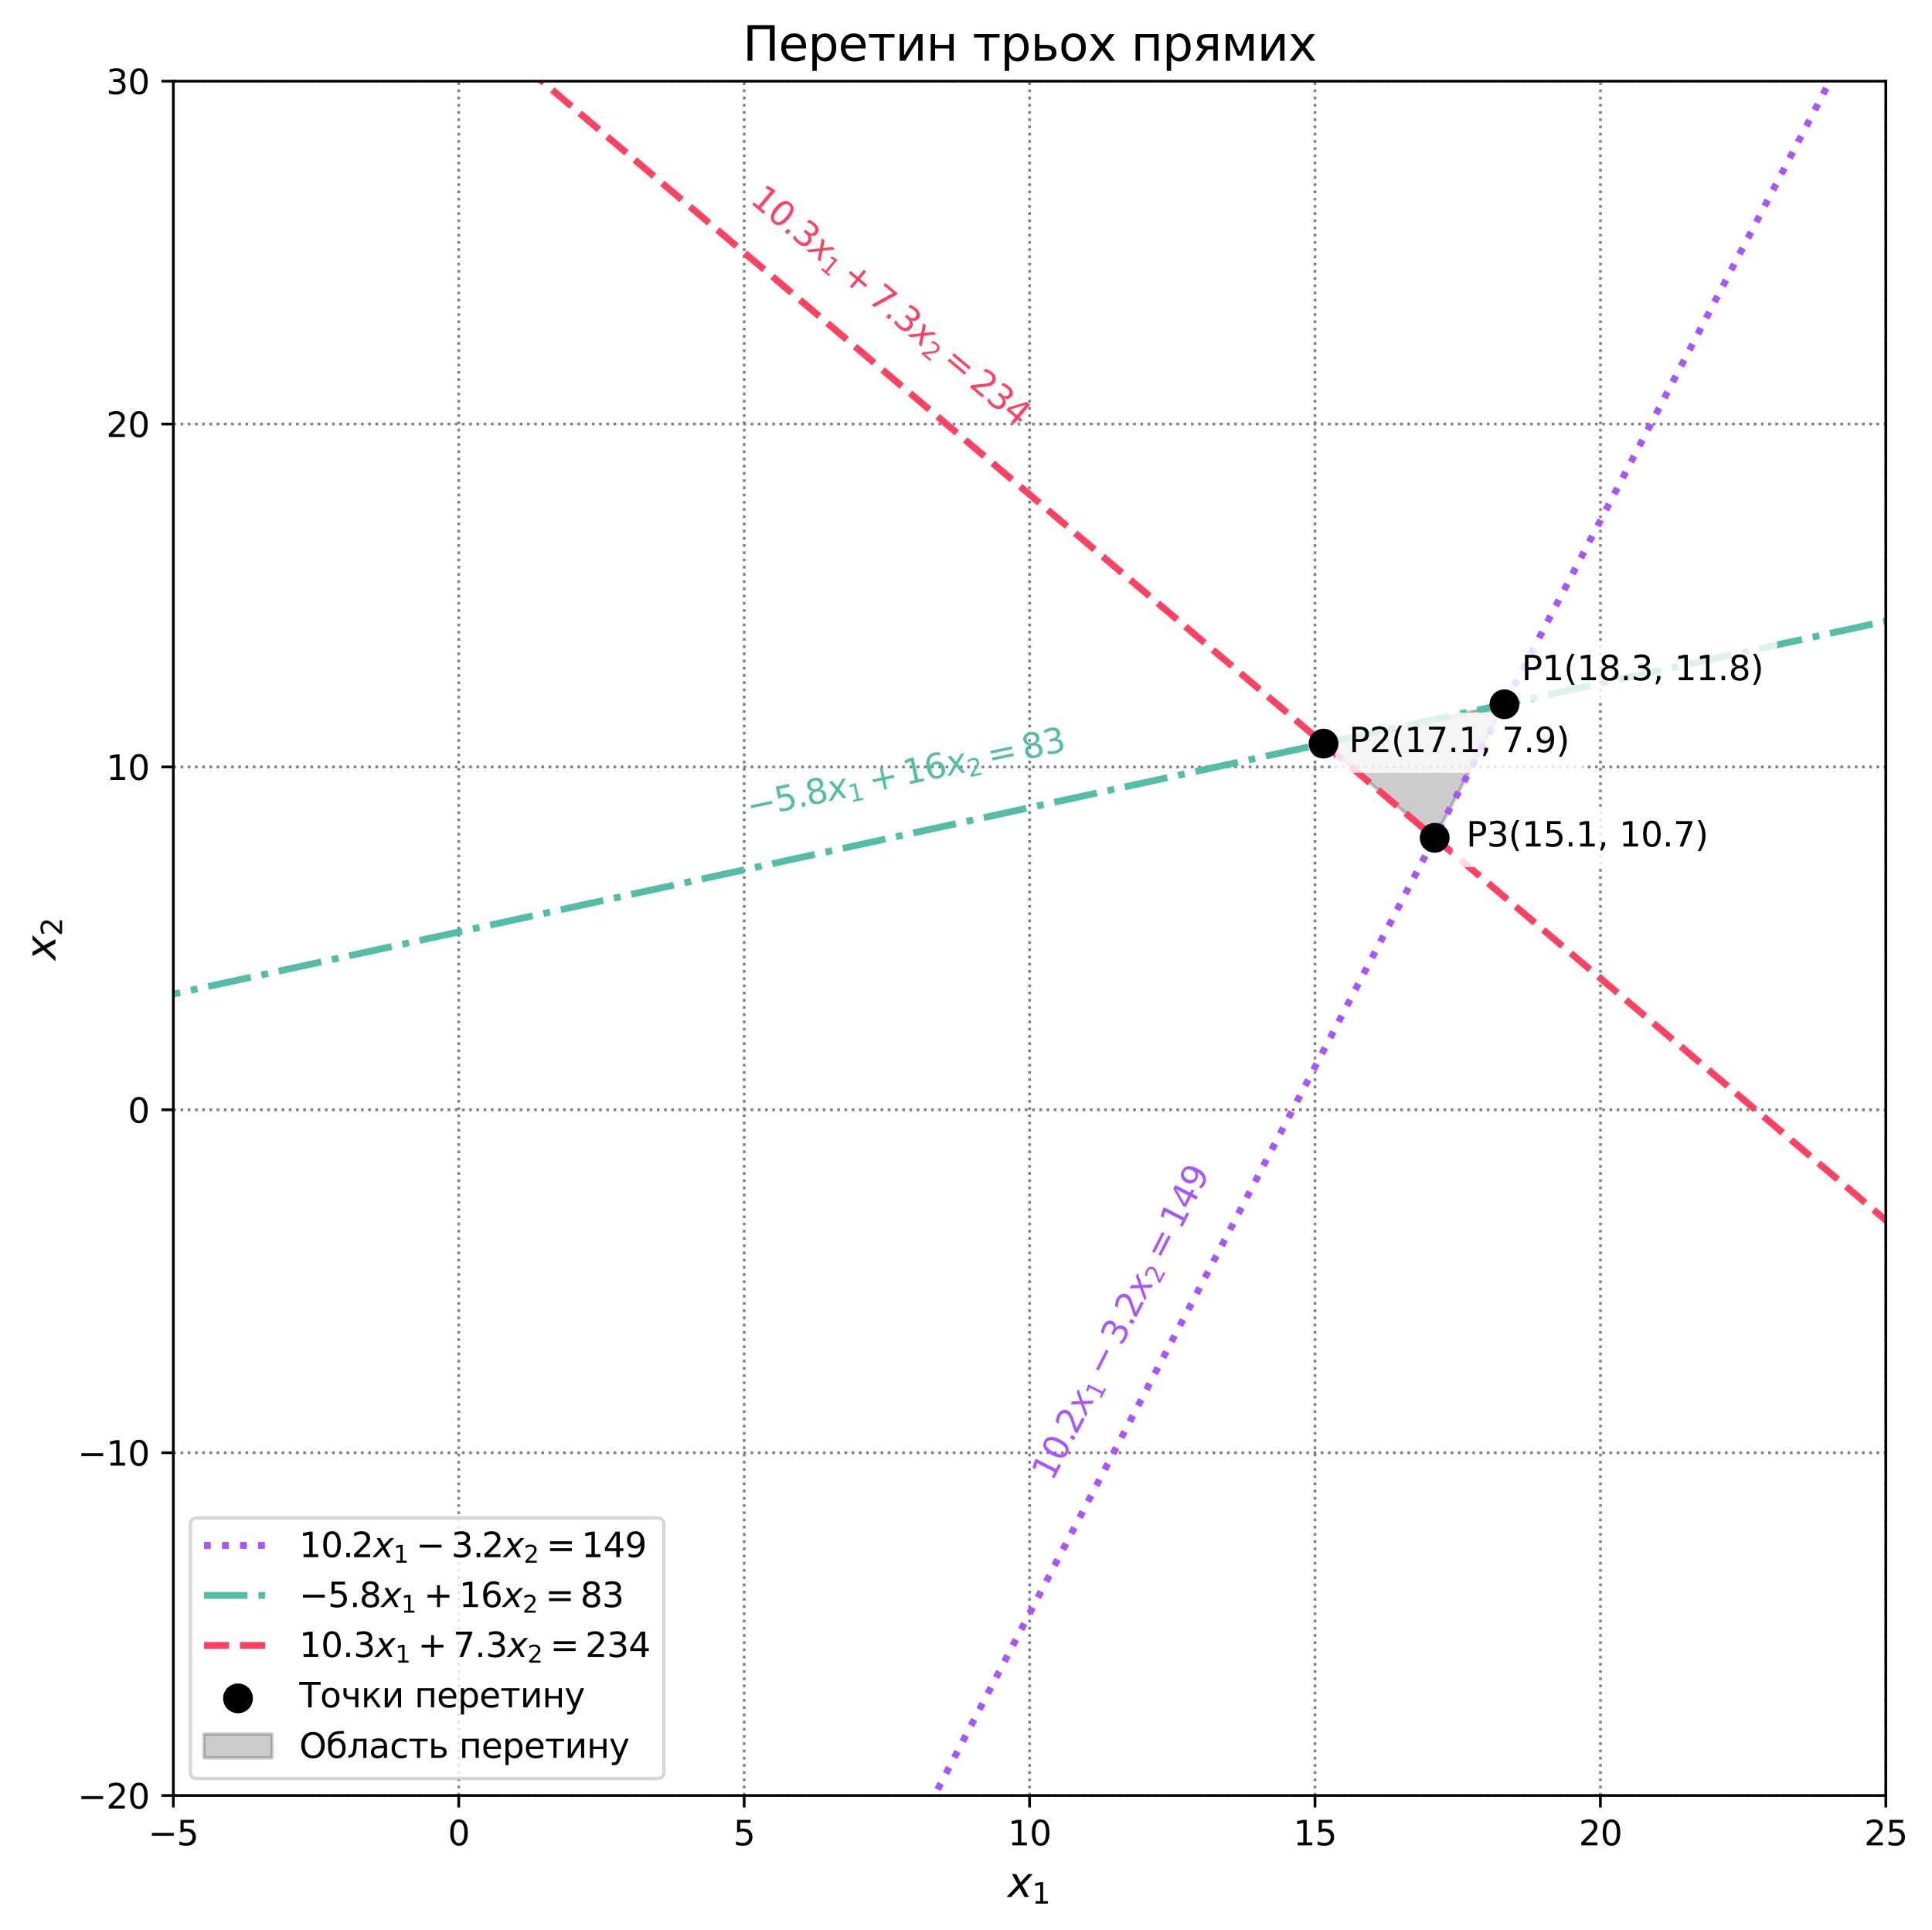 <?xml version="1.0" encoding="utf-8" standalone="no"?>
<!DOCTYPE svg PUBLIC "-//W3C//DTD SVG 1.1//EN"
  "http://www.w3.org/Graphics/SVG/1.1/DTD/svg11.dtd">
<svg xmlns:xlink="http://www.w3.org/1999/xlink" width="567.561pt" height="566.89pt" viewBox="0 0 567.561 566.89" xmlns="http://www.w3.org/2000/svg" version="1.1">
 <defs>
  <style type="text/css">*{stroke-linejoin: round; stroke-linecap: butt}</style>
 </defs>
 <g id="figure_1">
  <g id="patch_1">
   <path d="M 0 566.89 
L 567.561 566.89 
L 567.561 0 
L 0 0 
z
" style="fill: #ffffff"/>
  </g>
  <g id="axes_1">
   <g id="patch_2">
    <path d="M 50.918 527.398 
L 553.998 527.398 
L 553.998 23.838 
L 50.918 23.838 
z
" style="fill: #ffffff"/>
   </g>
   <g id="patch_3">
    <path d="M 441.956 206.852 
L 421.461 246.085 
L 388.815 218.421 
z
" clip-path="url(#p55ffa83fe3)" style="opacity: 0.2; stroke: #000000; stroke-linejoin: miter"/>
   </g>
   <g id="matplotlib.axis_1">
    <g id="xtick_1">
     <g id="line2d_1">
      <path d="M 50.918 527.398 
L 50.918 23.838 
" clip-path="url(#p55ffa83fe3)" style="fill: none; stroke-dasharray: 0.8,1.32; stroke-dashoffset: 0; stroke: #808080; stroke-width: 0.8"/>
     </g>
     <g id="line2d_2">
      <defs>
       <path id="m64f7c06206" d="M 0 0 
L 0 3.5 
" style="stroke: #000000; stroke-width: 0.8"/>
      </defs>
      <g>
       <use xlink:href="#m64f7c06206" x="50.918" y="527.398" style="stroke: #000000; stroke-width: 0.8"/>
      </g>
     </g>
     <g id="text_1">
      <!-- −5 -->
      <g transform="translate(43.547 541.996) scale(0.1 -0.1)">
       <defs>
        <path id="DejaVuSans-2212" d="M 678 2272 
L 4684 2272 
L 4684 1741 
L 678 1741 
L 678 2272 
z
" transform="scale(0.016)"/>
        <path id="DejaVuSans-35" d="M 691 4666 
L 3169 4666 
L 3169 4134 
L 1269 4134 
L 1269 2991 
Q 1406 3038 1543 3061 
Q 1681 3084 1819 3084 
Q 2600 3084 3056 2656 
Q 3513 2228 3513 1497 
Q 3513 744 3044 326 
Q 2575 -91 1722 -91 
Q 1428 -91 1123 -41 
Q 819 9 494 109 
L 494 744 
Q 775 591 1075 516 
Q 1375 441 1709 441 
Q 2250 441 2565 725 
Q 2881 1009 2881 1497 
Q 2881 1984 2565 2268 
Q 2250 2553 1709 2553 
Q 1456 2553 1204 2497 
Q 953 2441 691 2322 
L 691 4666 
z
" transform="scale(0.016)"/>
       </defs>
       <use xlink:href="#DejaVuSans-2212"/>
       <use xlink:href="#DejaVuSans-35" transform="translate(83.789 0)"/>
      </g>
     </g>
    </g>
    <g id="xtick_2">
     <g id="line2d_3">
      <path d="M 134.765 527.398 
L 134.765 23.838 
" clip-path="url(#p55ffa83fe3)" style="fill: none; stroke-dasharray: 0.8,1.32; stroke-dashoffset: 0; stroke: #808080; stroke-width: 0.8"/>
     </g>
     <g id="line2d_4">
      <g>
       <use xlink:href="#m64f7c06206" x="134.765" y="527.398" style="stroke: #000000; stroke-width: 0.8"/>
      </g>
     </g>
     <g id="text_2">
      <!-- 0 -->
      <g transform="translate(131.584 541.996) scale(0.1 -0.1)">
       <defs>
        <path id="DejaVuSans-30" d="M 2034 4250 
Q 1547 4250 1301 3770 
Q 1056 3291 1056 2328 
Q 1056 1369 1301 889 
Q 1547 409 2034 409 
Q 2525 409 2770 889 
Q 3016 1369 3016 2328 
Q 3016 3291 2770 3770 
Q 2525 4250 2034 4250 
z
M 2034 4750 
Q 2819 4750 3233 4129 
Q 3647 3509 3647 2328 
Q 3647 1150 3233 529 
Q 2819 -91 2034 -91 
Q 1250 -91 836 529 
Q 422 1150 422 2328 
Q 422 3509 836 4129 
Q 1250 4750 2034 4750 
z
" transform="scale(0.016)"/>
       </defs>
       <use xlink:href="#DejaVuSans-30"/>
      </g>
     </g>
    </g>
    <g id="xtick_3">
     <g id="line2d_5">
      <path d="M 218.612 527.398 
L 218.612 23.838 
" clip-path="url(#p55ffa83fe3)" style="fill: none; stroke-dasharray: 0.8,1.32; stroke-dashoffset: 0; stroke: #808080; stroke-width: 0.8"/>
     </g>
     <g id="line2d_6">
      <g>
       <use xlink:href="#m64f7c06206" x="218.612" y="527.398" style="stroke: #000000; stroke-width: 0.8"/>
      </g>
     </g>
     <g id="text_3">
      <!-- 5 -->
      <g transform="translate(215.431 541.996) scale(0.1 -0.1)">
       <use xlink:href="#DejaVuSans-35"/>
      </g>
     </g>
    </g>
    <g id="xtick_4">
     <g id="line2d_7">
      <path d="M 302.458 527.398 
L 302.458 23.838 
" clip-path="url(#p55ffa83fe3)" style="fill: none; stroke-dasharray: 0.8,1.32; stroke-dashoffset: 0; stroke: #808080; stroke-width: 0.8"/>
     </g>
     <g id="line2d_8">
      <g>
       <use xlink:href="#m64f7c06206" x="302.458" y="527.398" style="stroke: #000000; stroke-width: 0.8"/>
      </g>
     </g>
     <g id="text_4">
      <!-- 10 -->
      <g transform="translate(296.096 541.996) scale(0.1 -0.1)">
       <defs>
        <path id="DejaVuSans-31" d="M 794 531 
L 1825 531 
L 1825 4091 
L 703 3866 
L 703 4441 
L 1819 4666 
L 2450 4666 
L 2450 531 
L 3481 531 
L 3481 0 
L 794 0 
L 794 531 
z
" transform="scale(0.016)"/>
       </defs>
       <use xlink:href="#DejaVuSans-31"/>
       <use xlink:href="#DejaVuSans-30" transform="translate(63.623 0)"/>
      </g>
     </g>
    </g>
    <g id="xtick_5">
     <g id="line2d_9">
      <path d="M 386.305 527.398 
L 386.305 23.838 
" clip-path="url(#p55ffa83fe3)" style="fill: none; stroke-dasharray: 0.8,1.32; stroke-dashoffset: 0; stroke: #808080; stroke-width: 0.8"/>
     </g>
     <g id="line2d_10">
      <g>
       <use xlink:href="#m64f7c06206" x="386.305" y="527.398" style="stroke: #000000; stroke-width: 0.8"/>
      </g>
     </g>
     <g id="text_5">
      <!-- 15 -->
      <g transform="translate(379.943 541.996) scale(0.1 -0.1)">
       <use xlink:href="#DejaVuSans-31"/>
       <use xlink:href="#DejaVuSans-35" transform="translate(63.623 0)"/>
      </g>
     </g>
    </g>
    <g id="xtick_6">
     <g id="line2d_11">
      <path d="M 470.152 527.398 
L 470.152 23.838 
" clip-path="url(#p55ffa83fe3)" style="fill: none; stroke-dasharray: 0.8,1.32; stroke-dashoffset: 0; stroke: #808080; stroke-width: 0.8"/>
     </g>
     <g id="line2d_12">
      <g>
       <use xlink:href="#m64f7c06206" x="470.152" y="527.398" style="stroke: #000000; stroke-width: 0.8"/>
      </g>
     </g>
     <g id="text_6">
      <!-- 20 -->
      <g transform="translate(463.789 541.996) scale(0.1 -0.1)">
       <defs>
        <path id="DejaVuSans-32" d="M 1228 531 
L 3431 531 
L 3431 0 
L 469 0 
L 469 531 
Q 828 903 1448 1529 
Q 2069 2156 2228 2338 
Q 2531 2678 2651 2914 
Q 2772 3150 2772 3378 
Q 2772 3750 2511 3984 
Q 2250 4219 1831 4219 
Q 1534 4219 1204 4116 
Q 875 4013 500 3803 
L 500 4441 
Q 881 4594 1212 4672 
Q 1544 4750 1819 4750 
Q 2544 4750 2975 4387 
Q 3406 4025 3406 3419 
Q 3406 3131 3298 2873 
Q 3191 2616 2906 2266 
Q 2828 2175 2409 1742 
Q 1991 1309 1228 531 
z
" transform="scale(0.016)"/>
       </defs>
       <use xlink:href="#DejaVuSans-32"/>
       <use xlink:href="#DejaVuSans-30" transform="translate(63.623 0)"/>
      </g>
     </g>
    </g>
    <g id="xtick_7">
     <g id="line2d_13">
      <path d="M 553.998 527.398 
L 553.998 23.838 
" clip-path="url(#p55ffa83fe3)" style="fill: none; stroke-dasharray: 0.8,1.32; stroke-dashoffset: 0; stroke: #808080; stroke-width: 0.8"/>
     </g>
     <g id="line2d_14">
      <g>
       <use xlink:href="#m64f7c06206" x="553.998" y="527.398" style="stroke: #000000; stroke-width: 0.8"/>
      </g>
     </g>
     <g id="text_7">
      <!-- 25 -->
      <g transform="translate(547.636 541.996) scale(0.1 -0.1)">
       <use xlink:href="#DejaVuSans-32"/>
       <use xlink:href="#DejaVuSans-35" transform="translate(63.623 0)"/>
      </g>
     </g>
    </g>
    <g id="text_8">
     <!-- $x_1$ -->
     <g transform="translate(296.038 557.194) scale(0.12 -0.12)">
      <defs>
       <path id="DejaVuSans-Oblique-78" d="M 3841 3500 
L 2234 1784 
L 3219 0 
L 2559 0 
L 1819 1388 
L 531 0 
L -166 0 
L 1556 1844 
L 641 3500 
L 1300 3500 
L 1972 2234 
L 3144 3500 
L 3841 3500 
z
" transform="scale(0.016)"/>
      </defs>
      <use xlink:href="#DejaVuSans-Oblique-78" transform="translate(0 0.312)"/>
      <use xlink:href="#DejaVuSans-31" transform="translate(59.18 -16.094) scale(0.7)"/>
     </g>
    </g>
   </g>
   <g id="matplotlib.axis_2">
    <g id="ytick_1">
     <g id="line2d_15">
      <path d="M 50.918 527.398 
L 553.998 527.398 
" clip-path="url(#p55ffa83fe3)" style="fill: none; stroke-dasharray: 0.8,1.32; stroke-dashoffset: 0; stroke: #808080; stroke-width: 0.8"/>
     </g>
     <g id="line2d_16">
      <defs>
       <path id="m17d6b930a3" d="M 0 0 
L -3.5 0 
" style="stroke: #000000; stroke-width: 0.8"/>
      </defs>
      <g>
       <use xlink:href="#m17d6b930a3" x="50.918" y="527.398" style="stroke: #000000; stroke-width: 0.8"/>
      </g>
     </g>
     <g id="text_9">
      <!-- −20 -->
      <g transform="translate(22.814 531.197) scale(0.1 -0.1)">
       <use xlink:href="#DejaVuSans-2212"/>
       <use xlink:href="#DejaVuSans-32" transform="translate(83.789 0)"/>
       <use xlink:href="#DejaVuSans-30" transform="translate(147.412 0)"/>
      </g>
     </g>
    </g>
    <g id="ytick_2">
     <g id="line2d_17">
      <path d="M 50.918 426.686 
L 553.998 426.686 
" clip-path="url(#p55ffa83fe3)" style="fill: none; stroke-dasharray: 0.8,1.32; stroke-dashoffset: 0; stroke: #808080; stroke-width: 0.8"/>
     </g>
     <g id="line2d_18">
      <g>
       <use xlink:href="#m17d6b930a3" x="50.918" y="426.686" style="stroke: #000000; stroke-width: 0.8"/>
      </g>
     </g>
     <g id="text_10">
      <!-- −10 -->
      <g transform="translate(22.814 430.485) scale(0.1 -0.1)">
       <use xlink:href="#DejaVuSans-2212"/>
       <use xlink:href="#DejaVuSans-31" transform="translate(83.789 0)"/>
       <use xlink:href="#DejaVuSans-30" transform="translate(147.412 0)"/>
      </g>
     </g>
    </g>
    <g id="ytick_3">
     <g id="line2d_19">
      <path d="M 50.918 325.974 
L 553.998 325.974 
" clip-path="url(#p55ffa83fe3)" style="fill: none; stroke-dasharray: 0.8,1.32; stroke-dashoffset: 0; stroke: #808080; stroke-width: 0.8"/>
     </g>
     <g id="line2d_20">
      <g>
       <use xlink:href="#m17d6b930a3" x="50.918" y="325.974" style="stroke: #000000; stroke-width: 0.8"/>
      </g>
     </g>
     <g id="text_11">
      <!-- 0 -->
      <g transform="translate(37.556 329.773) scale(0.1 -0.1)">
       <use xlink:href="#DejaVuSans-30"/>
      </g>
     </g>
    </g>
    <g id="ytick_4">
     <g id="line2d_21">
      <path d="M 50.918 225.262 
L 553.998 225.262 
" clip-path="url(#p55ffa83fe3)" style="fill: none; stroke-dasharray: 0.8,1.32; stroke-dashoffset: 0; stroke: #808080; stroke-width: 0.8"/>
     </g>
     <g id="line2d_22">
      <g>
       <use xlink:href="#m17d6b930a3" x="50.918" y="225.262" style="stroke: #000000; stroke-width: 0.8"/>
      </g>
     </g>
     <g id="text_12">
      <!-- 10 -->
      <g transform="translate(31.193 229.061) scale(0.1 -0.1)">
       <use xlink:href="#DejaVuSans-31"/>
       <use xlink:href="#DejaVuSans-30" transform="translate(63.623 0)"/>
      </g>
     </g>
    </g>
    <g id="ytick_5">
     <g id="line2d_23">
      <path d="M 50.918 124.55 
L 553.998 124.55 
" clip-path="url(#p55ffa83fe3)" style="fill: none; stroke-dasharray: 0.8,1.32; stroke-dashoffset: 0; stroke: #808080; stroke-width: 0.8"/>
     </g>
     <g id="line2d_24">
      <g>
       <use xlink:href="#m17d6b930a3" x="50.918" y="124.55" style="stroke: #000000; stroke-width: 0.8"/>
      </g>
     </g>
     <g id="text_13">
      <!-- 20 -->
      <g transform="translate(31.193 128.349) scale(0.1 -0.1)">
       <use xlink:href="#DejaVuSans-32"/>
       <use xlink:href="#DejaVuSans-30" transform="translate(63.623 0)"/>
      </g>
     </g>
    </g>
    <g id="ytick_6">
     <g id="line2d_25">
      <path d="M 50.918 23.838 
L 553.998 23.838 
" clip-path="url(#p55ffa83fe3)" style="fill: none; stroke-dasharray: 0.8,1.32; stroke-dashoffset: 0; stroke: #808080; stroke-width: 0.8"/>
     </g>
     <g id="line2d_26">
      <g>
       <use xlink:href="#m17d6b930a3" x="50.918" y="23.838" style="stroke: #000000; stroke-width: 0.8"/>
      </g>
     </g>
     <g id="text_14">
      <!-- 30 -->
      <g transform="translate(31.193 27.637) scale(0.1 -0.1)">
       <defs>
        <path id="DejaVuSans-33" d="M 2597 2516 
Q 3050 2419 3304 2112 
Q 3559 1806 3559 1356 
Q 3559 666 3084 287 
Q 2609 -91 1734 -91 
Q 1441 -91 1130 -33 
Q 819 25 488 141 
L 488 750 
Q 750 597 1062 519 
Q 1375 441 1716 441 
Q 2309 441 2620 675 
Q 2931 909 2931 1356 
Q 2931 1769 2642 2001 
Q 2353 2234 1838 2234 
L 1294 2234 
L 1294 2753 
L 1863 2753 
Q 2328 2753 2575 2939 
Q 2822 3125 2822 3475 
Q 2822 3834 2567 4026 
Q 2313 4219 1838 4219 
Q 1578 4219 1281 4162 
Q 984 4106 628 3988 
L 628 4550 
Q 988 4650 1302 4700 
Q 1616 4750 1894 4750 
Q 2613 4750 3031 4423 
Q 3450 4097 3450 3541 
Q 3450 3153 3228 2886 
Q 3006 2619 2597 2516 
z
" transform="scale(0.016)"/>
       </defs>
       <use xlink:href="#DejaVuSans-33"/>
       <use xlink:href="#DejaVuSans-30" transform="translate(63.623 0)"/>
      </g>
     </g>
    </g>
    <g id="text_15">
     <!-- $x_2$ -->
     <g transform="translate(16.318 282.038) rotate(-90) scale(0.12 -0.12)">
      <use xlink:href="#DejaVuSans-Oblique-78" transform="translate(0 0.312)"/>
      <use xlink:href="#DejaVuSans-32" transform="translate(59.18 -16.094) scale(0.7)"/>
     </g>
    </g>
   </g>
   <g id="line2d_27">
    <path d="M 253.358 567.89 
L 550.533 -1 
L 550.533 -1 
" clip-path="url(#p55ffa83fe3)" style="fill: none; stroke-dasharray: 2,3.3; stroke-dashoffset: 0; stroke: #a855ff; stroke-width: 2"/>
   </g>
   <g id="line2d_28">
    <path d="M -1 303.287 
L 568.561 179.289 
L 568.561 179.289 
" clip-path="url(#p55ffa83fe3)" style="fill: none; stroke-dasharray: 12.8,3.2,2,3.2; stroke-dashoffset: 0; stroke: #53bda5; stroke-width: 2"/>
   </g>
   <g id="line2d_29">
    <path d="M 129.875 -1 
L 568.561 370.735 
L 568.561 370.735 
" clip-path="url(#p55ffa83fe3)" style="fill: none; stroke-dasharray: 7.4,3.2; stroke-dashoffset: 0; stroke: #ff4162; stroke-width: 2"/>
   </g>
   <g id="patch_4">
    <path d="M 50.918 527.398 
L 50.918 23.838 
" style="fill: none; stroke: #000000; stroke-width: 0.8; stroke-linejoin: miter; stroke-linecap: square"/>
   </g>
   <g id="patch_5">
    <path d="M 553.998 527.398 
L 553.998 23.838 
" style="fill: none; stroke: #000000; stroke-width: 0.8; stroke-linejoin: miter; stroke-linecap: square"/>
   </g>
   <g id="patch_6">
    <path d="M 50.918 527.398 
L 553.998 527.398 
" style="fill: none; stroke: #000000; stroke-width: 0.8; stroke-linejoin: miter; stroke-linecap: square"/>
   </g>
   <g id="patch_7">
    <path d="M 50.918 23.838 
L 553.998 23.838 
" style="fill: none; stroke: #000000; stroke-width: 0.8; stroke-linejoin: miter; stroke-linecap: square"/>
   </g>
   <g id="text_16">
    <g id="patch_8">
     <path d="M 442.986 205.882 
L 522.069 205.882 
L 522.069 188.204 
L 442.986 188.204 
z
" style="fill: #ffffff; opacity: 0.8"/>
    </g>
    <!-- P1(18.3, 11.8) -->
    <g transform="translate(446.986 199.802) scale(0.1 -0.1)">
     <defs>
      <path id="DejaVuSans-50" d="M 1259 4147 
L 1259 2394 
L 2053 2394 
Q 2494 2394 2734 2622 
Q 2975 2850 2975 3272 
Q 2975 3691 2734 3919 
Q 2494 4147 2053 4147 
L 1259 4147 
z
M 628 4666 
L 2053 4666 
Q 2838 4666 3239 4311 
Q 3641 3956 3641 3272 
Q 3641 2581 3239 2228 
Q 2838 1875 2053 1875 
L 1259 1875 
L 1259 0 
L 628 0 
L 628 4666 
z
" transform="scale(0.016)"/>
      <path id="DejaVuSans-28" d="M 1984 4856 
Q 1566 4138 1362 3434 
Q 1159 2731 1159 2009 
Q 1159 1288 1364 580 
Q 1569 -128 1984 -844 
L 1484 -844 
Q 1016 -109 783 600 
Q 550 1309 550 2009 
Q 550 2706 781 3412 
Q 1013 4119 1484 4856 
L 1984 4856 
z
" transform="scale(0.016)"/>
      <path id="DejaVuSans-38" d="M 2034 2216 
Q 1584 2216 1326 1975 
Q 1069 1734 1069 1313 
Q 1069 891 1326 650 
Q 1584 409 2034 409 
Q 2484 409 2743 651 
Q 3003 894 3003 1313 
Q 3003 1734 2745 1975 
Q 2488 2216 2034 2216 
z
M 1403 2484 
Q 997 2584 770 2862 
Q 544 3141 544 3541 
Q 544 4100 942 4425 
Q 1341 4750 2034 4750 
Q 2731 4750 3128 4425 
Q 3525 4100 3525 3541 
Q 3525 3141 3298 2862 
Q 3072 2584 2669 2484 
Q 3125 2378 3379 2068 
Q 3634 1759 3634 1313 
Q 3634 634 3220 271 
Q 2806 -91 2034 -91 
Q 1263 -91 848 271 
Q 434 634 434 1313 
Q 434 1759 690 2068 
Q 947 2378 1403 2484 
z
M 1172 3481 
Q 1172 3119 1398 2916 
Q 1625 2713 2034 2713 
Q 2441 2713 2670 2916 
Q 2900 3119 2900 3481 
Q 2900 3844 2670 4047 
Q 2441 4250 2034 4250 
Q 1625 4250 1398 4047 
Q 1172 3844 1172 3481 
z
" transform="scale(0.016)"/>
      <path id="DejaVuSans-2e" d="M 684 794 
L 1344 794 
L 1344 0 
L 684 0 
L 684 794 
z
" transform="scale(0.016)"/>
      <path id="DejaVuSans-2c" d="M 750 794 
L 1409 794 
L 1409 256 
L 897 -744 
L 494 -744 
L 750 256 
L 750 794 
z
" transform="scale(0.016)"/>
      <path id="DejaVuSans-20" transform="scale(0.016)"/>
      <path id="DejaVuSans-29" d="M 513 4856 
L 1013 4856 
Q 1481 4119 1714 3412 
Q 1947 2706 1947 2009 
Q 1947 1309 1714 600 
Q 1481 -109 1013 -844 
L 513 -844 
Q 928 -128 1133 580 
Q 1338 1288 1338 2009 
Q 1338 2731 1133 3434 
Q 928 4138 513 4856 
z
" transform="scale(0.016)"/>
     </defs>
     <use xlink:href="#DejaVuSans-50"/>
     <use xlink:href="#DejaVuSans-31" transform="translate(60.303 0)"/>
     <use xlink:href="#DejaVuSans-28" transform="translate(123.926 0)"/>
     <use xlink:href="#DejaVuSans-31" transform="translate(162.939 0)"/>
     <use xlink:href="#DejaVuSans-38" transform="translate(226.562 0)"/>
     <use xlink:href="#DejaVuSans-2e" transform="translate(290.186 0)"/>
     <use xlink:href="#DejaVuSans-33" transform="translate(321.973 0)"/>
     <use xlink:href="#DejaVuSans-2c" transform="translate(385.596 0)"/>
     <use xlink:href="#DejaVuSans-20" transform="translate(417.383 0)"/>
     <use xlink:href="#DejaVuSans-31" transform="translate(449.17 0)"/>
     <use xlink:href="#DejaVuSans-31" transform="translate(512.793 0)"/>
     <use xlink:href="#DejaVuSans-2e" transform="translate(576.416 0)"/>
     <use xlink:href="#DejaVuSans-38" transform="translate(608.203 0)"/>
     <use xlink:href="#DejaVuSans-29" transform="translate(671.826 0)"/>
    </g>
   </g>
   <g id="text_17">
    <g id="patch_9">
     <path d="M 392.307 226.987 
L 465.027 226.987 
L 465.027 209.308 
L 392.307 209.308 
z
" style="fill: #ffffff; opacity: 0.8"/>
    </g>
    <!-- P2(17.1, 7.9) -->
    <g transform="translate(396.307 220.907) scale(0.1 -0.1)">
     <defs>
      <path id="DejaVuSans-37" d="M 525 4666 
L 3525 4666 
L 3525 4397 
L 1831 0 
L 1172 0 
L 2766 4134 
L 525 4134 
L 525 4666 
z
" transform="scale(0.016)"/>
      <path id="DejaVuSans-39" d="M 703 97 
L 703 672 
Q 941 559 1184 500 
Q 1428 441 1663 441 
Q 2288 441 2617 861 
Q 2947 1281 2994 2138 
Q 2813 1869 2534 1725 
Q 2256 1581 1919 1581 
Q 1219 1581 811 2004 
Q 403 2428 403 3163 
Q 403 3881 828 4315 
Q 1253 4750 1959 4750 
Q 2769 4750 3195 4129 
Q 3622 3509 3622 2328 
Q 3622 1225 3098 567 
Q 2575 -91 1691 -91 
Q 1453 -91 1209 -44 
Q 966 3 703 97 
z
M 1959 2075 
Q 2384 2075 2632 2365 
Q 2881 2656 2881 3163 
Q 2881 3666 2632 3958 
Q 2384 4250 1959 4250 
Q 1534 4250 1286 3958 
Q 1038 3666 1038 3163 
Q 1038 2656 1286 2365 
Q 1534 2075 1959 2075 
z
" transform="scale(0.016)"/>
     </defs>
     <use xlink:href="#DejaVuSans-50"/>
     <use xlink:href="#DejaVuSans-32" transform="translate(60.303 0)"/>
     <use xlink:href="#DejaVuSans-28" transform="translate(123.926 0)"/>
     <use xlink:href="#DejaVuSans-31" transform="translate(162.939 0)"/>
     <use xlink:href="#DejaVuSans-37" transform="translate(226.562 0)"/>
     <use xlink:href="#DejaVuSans-2e" transform="translate(290.186 0)"/>
     <use xlink:href="#DejaVuSans-31" transform="translate(321.973 0)"/>
     <use xlink:href="#DejaVuSans-2c" transform="translate(385.596 0)"/>
     <use xlink:href="#DejaVuSans-20" transform="translate(417.383 0)"/>
     <use xlink:href="#DejaVuSans-37" transform="translate(449.17 0)"/>
     <use xlink:href="#DejaVuSans-2e" transform="translate(512.793 0)"/>
     <use xlink:href="#DejaVuSans-39" transform="translate(544.58 0)"/>
     <use xlink:href="#DejaVuSans-29" transform="translate(608.203 0)"/>
    </g>
   </g>
   <g id="text_18">
    <g id="patch_10">
     <path d="M 426.738 254.714 
L 505.821 254.714 
L 505.821 237.036 
L 426.738 237.036 
z
" style="fill: #ffffff; opacity: 0.8"/>
    </g>
    <!-- P3(15.1, 10.7) -->
    <g transform="translate(430.738 248.635) scale(0.1 -0.1)">
     <use xlink:href="#DejaVuSans-50"/>
     <use xlink:href="#DejaVuSans-33" transform="translate(60.303 0)"/>
     <use xlink:href="#DejaVuSans-28" transform="translate(123.926 0)"/>
     <use xlink:href="#DejaVuSans-31" transform="translate(162.939 0)"/>
     <use xlink:href="#DejaVuSans-35" transform="translate(226.562 0)"/>
     <use xlink:href="#DejaVuSans-2e" transform="translate(290.186 0)"/>
     <use xlink:href="#DejaVuSans-31" transform="translate(321.973 0)"/>
     <use xlink:href="#DejaVuSans-2c" transform="translate(385.596 0)"/>
     <use xlink:href="#DejaVuSans-20" transform="translate(417.383 0)"/>
     <use xlink:href="#DejaVuSans-31" transform="translate(449.17 0)"/>
     <use xlink:href="#DejaVuSans-30" transform="translate(512.793 0)"/>
     <use xlink:href="#DejaVuSans-2e" transform="translate(576.416 0)"/>
     <use xlink:href="#DejaVuSans-37" transform="translate(608.203 0)"/>
     <use xlink:href="#DejaVuSans-29" transform="translate(671.826 0)"/>
    </g>
   </g>
   <g id="text_19">
    <!-- $10.2x_1 - 3.2x_2 = 149$ -->
    <g style="fill: #a855ff" transform="translate(309.229 435.375) rotate(-63) scale(0.1 -0.1)">
     <defs>
      <path id="DejaVuSans-3d" d="M 678 2906 
L 4684 2906 
L 4684 2381 
L 678 2381 
L 678 2906 
z
M 678 1631 
L 4684 1631 
L 4684 1100 
L 678 1100 
L 678 1631 
z
" transform="scale(0.016)"/>
      <path id="DejaVuSans-34" d="M 2419 4116 
L 825 1625 
L 2419 1625 
L 2419 4116 
z
M 2253 4666 
L 3047 4666 
L 3047 1625 
L 3713 1625 
L 3713 1100 
L 3047 1100 
L 3047 0 
L 2419 0 
L 2419 1100 
L 313 1100 
L 313 1709 
L 2253 4666 
z
" transform="scale(0.016)"/>
     </defs>
     <use xlink:href="#DejaVuSans-31" transform="translate(0 0.781)"/>
     <use xlink:href="#DejaVuSans-30" transform="translate(63.623 0.781)"/>
     <use xlink:href="#DejaVuSans-2e" transform="translate(127.246 0.781)"/>
     <use xlink:href="#DejaVuSans-32" transform="translate(153.533 0.781)"/>
     <use xlink:href="#DejaVuSans-Oblique-78" transform="translate(217.156 0.781)"/>
     <use xlink:href="#DejaVuSans-31" transform="translate(276.336 -15.625) scale(0.7)"/>
     <use xlink:href="#DejaVuSans-2212" transform="translate(343.089 0.781)"/>
     <use xlink:href="#DejaVuSans-33" transform="translate(446.36 0.781)"/>
     <use xlink:href="#DejaVuSans-2e" transform="translate(509.983 0.781)"/>
     <use xlink:href="#DejaVuSans-32" transform="translate(536.271 0.781)"/>
     <use xlink:href="#DejaVuSans-Oblique-78" transform="translate(599.894 0.781)"/>
     <use xlink:href="#DejaVuSans-32" transform="translate(659.073 -15.625) scale(0.7)"/>
     <use xlink:href="#DejaVuSans-3d" transform="translate(725.826 0.781)"/>
     <use xlink:href="#DejaVuSans-31" transform="translate(829.098 0.781)"/>
     <use xlink:href="#DejaVuSans-34" transform="translate(892.721 0.781)"/>
     <use xlink:href="#DejaVuSans-39" transform="translate(956.344 0.781)"/>
    </g>
   </g>
   <g id="text_20">
    <!-- $-5.8x_1 + 16x_2 = 83$ -->
    <g style="fill: #53bda5" transform="translate(220.192 240.414) rotate(-12) scale(0.1 -0.1)">
     <defs>
      <path id="DejaVuSans-2b" d="M 2944 4013 
L 2944 2272 
L 4684 2272 
L 4684 1741 
L 2944 1741 
L 2944 0 
L 2419 0 
L 2419 1741 
L 678 1741 
L 678 2272 
L 2419 2272 
L 2419 4013 
L 2944 4013 
z
" transform="scale(0.016)"/>
      <path id="DejaVuSans-36" d="M 2113 2584 
Q 1688 2584 1439 2293 
Q 1191 2003 1191 1497 
Q 1191 994 1439 701 
Q 1688 409 2113 409 
Q 2538 409 2786 701 
Q 3034 994 3034 1497 
Q 3034 2003 2786 2293 
Q 2538 2584 2113 2584 
z
M 3366 4563 
L 3366 3988 
Q 3128 4100 2886 4159 
Q 2644 4219 2406 4219 
Q 1781 4219 1451 3797 
Q 1122 3375 1075 2522 
Q 1259 2794 1537 2939 
Q 1816 3084 2150 3084 
Q 2853 3084 3261 2657 
Q 3669 2231 3669 1497 
Q 3669 778 3244 343 
Q 2819 -91 2113 -91 
Q 1303 -91 875 529 
Q 447 1150 447 2328 
Q 447 3434 972 4092 
Q 1497 4750 2381 4750 
Q 2619 4750 2861 4703 
Q 3103 4656 3366 4563 
z
" transform="scale(0.016)"/>
     </defs>
     <use xlink:href="#DejaVuSans-2212" transform="translate(0 0.781)"/>
     <use xlink:href="#DejaVuSans-35" transform="translate(83.789 0.781)"/>
     <use xlink:href="#DejaVuSans-2e" transform="translate(147.412 0.781)"/>
     <use xlink:href="#DejaVuSans-38" transform="translate(176.574 0.781)"/>
     <use xlink:href="#DejaVuSans-Oblique-78" transform="translate(240.197 0.781)"/>
     <use xlink:href="#DejaVuSans-31" transform="translate(299.377 -15.625) scale(0.7)"/>
     <use xlink:href="#DejaVuSans-2b" transform="translate(366.13 0.781)"/>
     <use xlink:href="#DejaVuSans-31" transform="translate(469.401 0.781)"/>
     <use xlink:href="#DejaVuSans-36" transform="translate(533.024 0.781)"/>
     <use xlink:href="#DejaVuSans-Oblique-78" transform="translate(596.647 0.781)"/>
     <use xlink:href="#DejaVuSans-32" transform="translate(655.827 -15.625) scale(0.7)"/>
     <use xlink:href="#DejaVuSans-3d" transform="translate(722.58 0.781)"/>
     <use xlink:href="#DejaVuSans-38" transform="translate(825.852 0.781)"/>
     <use xlink:href="#DejaVuSans-33" transform="translate(889.475 0.781)"/>
    </g>
   </g>
   <g id="text_21">
    <!-- $10.3x_1 + 7.3x_2 = 234$ -->
    <g style="fill: #ff4162" transform="translate(219.949 59.317) rotate(-320) scale(0.1 -0.1)">
     <use xlink:href="#DejaVuSans-31" transform="translate(0 0.781)"/>
     <use xlink:href="#DejaVuSans-30" transform="translate(63.623 0.781)"/>
     <use xlink:href="#DejaVuSans-2e" transform="translate(127.246 0.781)"/>
     <use xlink:href="#DejaVuSans-33" transform="translate(159.033 0.781)"/>
     <use xlink:href="#DejaVuSans-Oblique-78" transform="translate(222.656 0.781)"/>
     <use xlink:href="#DejaVuSans-31" transform="translate(281.836 -15.625) scale(0.7)"/>
     <use xlink:href="#DejaVuSans-2b" transform="translate(348.589 0.781)"/>
     <use xlink:href="#DejaVuSans-37" transform="translate(451.86 0.781)"/>
     <use xlink:href="#DejaVuSans-2e" transform="translate(515.483 0.781)"/>
     <use xlink:href="#DejaVuSans-33" transform="translate(547.271 0.781)"/>
     <use xlink:href="#DejaVuSans-Oblique-78" transform="translate(610.894 0.781)"/>
     <use xlink:href="#DejaVuSans-32" transform="translate(670.073 -15.625) scale(0.7)"/>
     <use xlink:href="#DejaVuSans-3d" transform="translate(736.826 0.781)"/>
     <use xlink:href="#DejaVuSans-32" transform="translate(840.098 0.781)"/>
     <use xlink:href="#DejaVuSans-33" transform="translate(903.721 0.781)"/>
     <use xlink:href="#DejaVuSans-34" transform="translate(967.344 0.781)"/>
    </g>
   </g>
   <g id="text_22">
    <!-- Перетин трьох прямих -->
    <g transform="translate(218.207 17.838) scale(0.14 -0.14)">
     <defs>
      <path id="DejaVuSans-41f" d="M 4184 4666 
L 4184 0 
L 3553 0 
L 3553 4134 
L 1259 4134 
L 1259 0 
L 628 0 
L 628 4666 
L 4184 4666 
z
" transform="scale(0.016)"/>
      <path id="DejaVuSans-435" d="M 3597 1894 
L 3597 1613 
L 953 1613 
Q 991 1019 1311 708 
Q 1631 397 2203 397 
Q 2534 397 2845 478 
Q 3156 559 3463 722 
L 3463 178 
Q 3153 47 2828 -22 
Q 2503 -91 2169 -91 
Q 1331 -91 842 396 
Q 353 884 353 1716 
Q 353 2575 817 3079 
Q 1281 3584 2069 3584 
Q 2775 3584 3186 3129 
Q 3597 2675 3597 1894 
z
M 3022 2063 
Q 3016 2534 2758 2815 
Q 2500 3097 2075 3097 
Q 1594 3097 1305 2825 
Q 1016 2553 972 2059 
L 3022 2063 
z
" transform="scale(0.016)"/>
      <path id="DejaVuSans-440" d="M 1159 525 
L 1159 -1331 
L 581 -1331 
L 581 3500 
L 1159 3500 
L 1159 2969 
Q 1341 3281 1617 3432 
Q 1894 3584 2278 3584 
Q 2916 3584 3314 3078 
Q 3713 2572 3713 1747 
Q 3713 922 3314 415 
Q 2916 -91 2278 -91 
Q 1894 -91 1617 61 
Q 1341 213 1159 525 
z
M 3116 1747 
Q 3116 2381 2855 2742 
Q 2594 3103 2138 3103 
Q 1681 3103 1420 2742 
Q 1159 2381 1159 1747 
Q 1159 1113 1420 752 
Q 1681 391 2138 391 
Q 2594 391 2855 752 
Q 3116 1113 3116 1747 
z
" transform="scale(0.016)"/>
      <path id="DejaVuSans-442" d="M 188 3500 
L 3541 3500 
L 3541 3041 
L 2147 3041 
L 2147 0 
L 1581 0 
L 1581 3041 
L 188 3041 
L 188 3500 
z
" transform="scale(0.016)"/>
      <path id="DejaVuSans-438" d="M 3578 3500 
L 3578 0 
L 3006 0 
L 3006 2809 
L 1319 0 
L 581 0 
L 581 3500 
L 1153 3500 
L 1153 697 
L 2838 3500 
L 3578 3500 
z
" transform="scale(0.016)"/>
      <path id="DejaVuSans-43d" d="M 581 3500 
L 1159 3500 
L 1159 2072 
L 3025 2072 
L 3025 3500 
L 3603 3500 
L 3603 0 
L 3025 0 
L 3025 1613 
L 1159 1613 
L 1159 0 
L 581 0 
L 581 3500 
z
" transform="scale(0.016)"/>
      <path id="DejaVuSans-44c" d="M 2781 1038 
Q 2781 1319 2576 1466 
Q 2372 1613 1978 1613 
L 1159 1613 
L 1159 459 
L 1978 459 
Q 2372 459 2576 607 
Q 2781 756 2781 1038 
z
M 581 3500 
L 1159 3500 
L 1159 2072 
L 2003 2072 
Q 2672 2072 3033 1817 
Q 3394 1563 3394 1038 
Q 3394 513 3033 256 
Q 2672 0 2003 0 
L 581 0 
L 581 3500 
z
" transform="scale(0.016)"/>
      <path id="DejaVuSans-43e" d="M 1959 3097 
Q 1497 3097 1228 2736 
Q 959 2375 959 1747 
Q 959 1119 1226 758 
Q 1494 397 1959 397 
Q 2419 397 2687 759 
Q 2956 1122 2956 1747 
Q 2956 2369 2687 2733 
Q 2419 3097 1959 3097 
z
M 1959 3584 
Q 2709 3584 3137 3096 
Q 3566 2609 3566 1747 
Q 3566 888 3137 398 
Q 2709 -91 1959 -91 
Q 1206 -91 779 398 
Q 353 888 353 1747 
Q 353 2609 779 3096 
Q 1206 3584 1959 3584 
z
" transform="scale(0.016)"/>
      <path id="DejaVuSans-445" d="M 3513 3500 
L 2247 1797 
L 3578 0 
L 2900 0 
L 1881 1375 
L 863 0 
L 184 0 
L 1544 1831 
L 300 3500 
L 978 3500 
L 1906 2253 
L 2834 3500 
L 3513 3500 
z
" transform="scale(0.016)"/>
      <path id="DejaVuSans-43f" d="M 3603 3500 
L 3603 0 
L 3025 0 
L 3025 3041 
L 1159 3041 
L 1159 0 
L 581 0 
L 581 3500 
L 3603 3500 
z
" transform="scale(0.016)"/>
      <path id="DejaVuSans-44f" d="M 1181 2491 
Q 1181 2231 1381 2084 
Q 1581 1938 1953 1938 
L 2728 1938 
L 2728 3041 
L 1953 3041 
Q 1581 3041 1381 2897 
Q 1181 2753 1181 2491 
z
M 363 0 
L 1431 1534 
Q 1069 1616 828 1830 
Q 588 2044 588 2491 
Q 588 2997 923 3248 
Q 1259 3500 1938 3500 
L 3306 3500 
L 3306 0 
L 2728 0 
L 2728 1478 
L 2013 1478 
L 981 0 
L 363 0 
z
" transform="scale(0.016)"/>
      <path id="DejaVuSans-43c" d="M 581 3500 
L 1422 3500 
L 2416 1156 
L 3413 3500 
L 4247 3500 
L 4247 0 
L 3669 0 
L 3669 2950 
L 2703 672 
L 2128 672 
L 1159 2950 
L 1159 0 
L 581 0 
L 581 3500 
z
" transform="scale(0.016)"/>
     </defs>
     <use xlink:href="#DejaVuSans-41f"/>
     <use xlink:href="#DejaVuSans-435" transform="translate(75.195 0)"/>
     <use xlink:href="#DejaVuSans-440" transform="translate(136.719 0)"/>
     <use xlink:href="#DejaVuSans-435" transform="translate(200.195 0)"/>
     <use xlink:href="#DejaVuSans-442" transform="translate(261.719 0)"/>
     <use xlink:href="#DejaVuSans-438" transform="translate(319.971 0)"/>
     <use xlink:href="#DejaVuSans-43d" transform="translate(384.961 0)"/>
     <use xlink:href="#DejaVuSans-20" transform="translate(450.342 0)"/>
     <use xlink:href="#DejaVuSans-442" transform="translate(482.129 0)"/>
     <use xlink:href="#DejaVuSans-440" transform="translate(540.381 0)"/>
     <use xlink:href="#DejaVuSans-44c" transform="translate(603.857 0)"/>
     <use xlink:href="#DejaVuSans-43e" transform="translate(662.793 0)"/>
     <use xlink:href="#DejaVuSans-445" transform="translate(723.975 0)"/>
     <use xlink:href="#DejaVuSans-20" transform="translate(783.154 0)"/>
     <use xlink:href="#DejaVuSans-43f" transform="translate(814.941 0)"/>
     <use xlink:href="#DejaVuSans-440" transform="translate(880.322 0)"/>
     <use xlink:href="#DejaVuSans-44f" transform="translate(943.799 0)"/>
     <use xlink:href="#DejaVuSans-43c" transform="translate(1003.955 0)"/>
     <use xlink:href="#DejaVuSans-438" transform="translate(1079.395 0)"/>
     <use xlink:href="#DejaVuSans-445" transform="translate(1144.385 0)"/>
    </g>
   </g>
   <g id="PathCollection_1">
    <defs>
     <path id="m628685f4e7" d="M 0 3.873 
C 1.027 3.873 2.012 3.465 2.739 2.739 
C 3.465 2.012 3.873 1.027 3.873 0 
C 3.873 -1.027 3.465 -2.012 2.739 -2.739 
C 2.012 -3.465 1.027 -3.873 0 -3.873 
C -1.027 -3.873 -2.012 -3.465 -2.739 -2.739 
C -3.465 -2.012 -3.873 -1.027 -3.873 0 
C -3.873 1.027 -3.465 2.012 -2.739 2.739 
C -2.012 3.465 -1.027 3.873 0 3.873 
z
" style="stroke: #000000"/>
    </defs>
    <g clip-path="url(#p55ffa83fe3)">
     <use xlink:href="#m628685f4e7" x="441.956" y="206.852" style="stroke: #000000"/>
     <use xlink:href="#m628685f4e7" x="421.461" y="246.085" style="stroke: #000000"/>
     <use xlink:href="#m628685f4e7" x="388.815" y="218.421" style="stroke: #000000"/>
    </g>
   </g>
   <g id="legend_1">
    <g id="patch_11">
     <path d="M 57.918 522.398 
L 193.018 522.398 
Q 195.018 522.398 195.018 520.398 
L 195.018 447.837 
Q 195.018 445.837 193.018 445.837 
L 57.918 445.837 
Q 55.918 445.837 55.918 447.837 
L 55.918 520.398 
Q 55.918 522.398 57.918 522.398 
z
" style="fill: #ffffff; opacity: 0.8; stroke: #cccccc; stroke-linejoin: miter"/>
    </g>
    <g id="line2d_30">
     <path d="M 59.918 453.935 
L 69.918 453.935 
L 79.918 453.935 
" style="fill: none; stroke-dasharray: 2,3.3; stroke-dashoffset: 0; stroke: #a855ff; stroke-width: 2"/>
    </g>
    <g id="text_23">
     <!-- $10.2x_1 - 3.2x_2 = 149$ -->
     <g transform="translate(87.918 457.435) scale(0.1 -0.1)">
      <use xlink:href="#DejaVuSans-31" transform="translate(0 0.781)"/>
      <use xlink:href="#DejaVuSans-30" transform="translate(63.623 0.781)"/>
      <use xlink:href="#DejaVuSans-2e" transform="translate(127.246 0.781)"/>
      <use xlink:href="#DejaVuSans-32" transform="translate(153.533 0.781)"/>
      <use xlink:href="#DejaVuSans-Oblique-78" transform="translate(217.156 0.781)"/>
      <use xlink:href="#DejaVuSans-31" transform="translate(276.336 -15.625) scale(0.7)"/>
      <use xlink:href="#DejaVuSans-2212" transform="translate(343.089 0.781)"/>
      <use xlink:href="#DejaVuSans-33" transform="translate(446.36 0.781)"/>
      <use xlink:href="#DejaVuSans-2e" transform="translate(509.983 0.781)"/>
      <use xlink:href="#DejaVuSans-32" transform="translate(536.271 0.781)"/>
      <use xlink:href="#DejaVuSans-Oblique-78" transform="translate(599.894 0.781)"/>
      <use xlink:href="#DejaVuSans-32" transform="translate(659.073 -15.625) scale(0.7)"/>
      <use xlink:href="#DejaVuSans-3d" transform="translate(725.826 0.781)"/>
      <use xlink:href="#DejaVuSans-31" transform="translate(829.098 0.781)"/>
      <use xlink:href="#DejaVuSans-34" transform="translate(892.721 0.781)"/>
      <use xlink:href="#DejaVuSans-39" transform="translate(956.344 0.781)"/>
     </g>
    </g>
    <g id="line2d_31">
     <path d="M 59.918 468.613 
L 69.918 468.613 
L 79.918 468.613 
" style="fill: none; stroke-dasharray: 12.8,3.2,2,3.2; stroke-dashoffset: 0; stroke: #53bda5; stroke-width: 2"/>
    </g>
    <g id="text_24">
     <!-- $-5.8x_1 + 16x_2 = 83$ -->
     <g transform="translate(87.918 472.113) scale(0.1 -0.1)">
      <use xlink:href="#DejaVuSans-2212" transform="translate(0 0.781)"/>
      <use xlink:href="#DejaVuSans-35" transform="translate(83.789 0.781)"/>
      <use xlink:href="#DejaVuSans-2e" transform="translate(147.412 0.781)"/>
      <use xlink:href="#DejaVuSans-38" transform="translate(176.574 0.781)"/>
      <use xlink:href="#DejaVuSans-Oblique-78" transform="translate(240.197 0.781)"/>
      <use xlink:href="#DejaVuSans-31" transform="translate(299.377 -15.625) scale(0.7)"/>
      <use xlink:href="#DejaVuSans-2b" transform="translate(366.13 0.781)"/>
      <use xlink:href="#DejaVuSans-31" transform="translate(469.401 0.781)"/>
      <use xlink:href="#DejaVuSans-36" transform="translate(533.024 0.781)"/>
      <use xlink:href="#DejaVuSans-Oblique-78" transform="translate(596.647 0.781)"/>
      <use xlink:href="#DejaVuSans-32" transform="translate(655.827 -15.625) scale(0.7)"/>
      <use xlink:href="#DejaVuSans-3d" transform="translate(722.58 0.781)"/>
      <use xlink:href="#DejaVuSans-38" transform="translate(825.852 0.781)"/>
      <use xlink:href="#DejaVuSans-33" transform="translate(889.475 0.781)"/>
     </g>
    </g>
    <g id="line2d_32">
     <path d="M 59.918 483.292 
L 69.918 483.292 
L 79.918 483.292 
" style="fill: none; stroke-dasharray: 7.4,3.2; stroke-dashoffset: 0; stroke: #ff4162; stroke-width: 2"/>
    </g>
    <g id="text_25">
     <!-- $10.3x_1 + 7.3x_2 = 234$ -->
     <g transform="translate(87.918 486.792) scale(0.1 -0.1)">
      <use xlink:href="#DejaVuSans-31" transform="translate(0 0.781)"/>
      <use xlink:href="#DejaVuSans-30" transform="translate(63.623 0.781)"/>
      <use xlink:href="#DejaVuSans-2e" transform="translate(127.246 0.781)"/>
      <use xlink:href="#DejaVuSans-33" transform="translate(159.033 0.781)"/>
      <use xlink:href="#DejaVuSans-Oblique-78" transform="translate(222.656 0.781)"/>
      <use xlink:href="#DejaVuSans-31" transform="translate(281.836 -15.625) scale(0.7)"/>
      <use xlink:href="#DejaVuSans-2b" transform="translate(348.589 0.781)"/>
      <use xlink:href="#DejaVuSans-37" transform="translate(451.86 0.781)"/>
      <use xlink:href="#DejaVuSans-2e" transform="translate(515.483 0.781)"/>
      <use xlink:href="#DejaVuSans-33" transform="translate(547.271 0.781)"/>
      <use xlink:href="#DejaVuSans-Oblique-78" transform="translate(610.894 0.781)"/>
      <use xlink:href="#DejaVuSans-32" transform="translate(670.073 -15.625) scale(0.7)"/>
      <use xlink:href="#DejaVuSans-3d" transform="translate(736.826 0.781)"/>
      <use xlink:href="#DejaVuSans-32" transform="translate(840.098 0.781)"/>
      <use xlink:href="#DejaVuSans-33" transform="translate(903.721 0.781)"/>
      <use xlink:href="#DejaVuSans-34" transform="translate(967.344 0.781)"/>
     </g>
    </g>
    <g id="PathCollection_2">
     <g>
      <use xlink:href="#m628685f4e7" x="69.918" y="498.845" style="stroke: #000000"/>
     </g>
    </g>
    <g id="text_26">
     <!-- Точки перетину -->
     <g transform="translate(87.918 501.47) scale(0.1 -0.1)">
      <defs>
       <path id="DejaVuSans-422" d="M -19 4666 
L 3928 4666 
L 3928 4134 
L 2272 4134 
L 2272 0 
L 1638 0 
L 1638 4134 
L -19 4134 
L -19 4666 
z
" transform="scale(0.016)"/>
       <path id="DejaVuSans-447" d="M 2625 0 
L 2625 1472 
L 1553 1472 
Q 1075 1472 756 1769 
Q 469 2038 469 2613 
L 469 3500 
L 1044 3500 
L 1044 2666 
Q 1044 2300 1206 2116 
Q 1372 1931 1697 1931 
L 2625 1931 
L 2625 3500 
L 3200 3500 
L 3200 0 
L 2625 0 
z
" transform="scale(0.016)"/>
       <path id="DejaVuSans-43a" d="M 581 3500 
L 1153 3500 
L 1153 1856 
L 2775 3500 
L 3481 3500 
L 2144 2147 
L 3653 0 
L 3009 0 
L 1769 1766 
L 1153 1141 
L 1153 0 
L 581 0 
L 581 3500 
z
" transform="scale(0.016)"/>
       <path id="DejaVuSans-443" d="M 2059 -325 
Q 1816 -950 1584 -1140 
Q 1353 -1331 966 -1331 
L 506 -1331 
L 506 -850 
L 844 -850 
Q 1081 -850 1212 -737 
Q 1344 -625 1503 -206 
L 1606 56 
L 191 3500 
L 800 3500 
L 1894 763 
L 2988 3500 
L 3597 3500 
L 2059 -325 
z
" transform="scale(0.016)"/>
      </defs>
      <use xlink:href="#DejaVuSans-422"/>
      <use xlink:href="#DejaVuSans-43e" transform="translate(61.084 0)"/>
      <use xlink:href="#DejaVuSans-447" transform="translate(122.266 0)"/>
      <use xlink:href="#DejaVuSans-43a" transform="translate(181.348 0)"/>
      <use xlink:href="#DejaVuSans-438" transform="translate(241.748 0)"/>
      <use xlink:href="#DejaVuSans-20" transform="translate(306.738 0)"/>
      <use xlink:href="#DejaVuSans-43f" transform="translate(338.525 0)"/>
      <use xlink:href="#DejaVuSans-435" transform="translate(403.906 0)"/>
      <use xlink:href="#DejaVuSans-440" transform="translate(465.43 0)"/>
      <use xlink:href="#DejaVuSans-435" transform="translate(528.906 0)"/>
      <use xlink:href="#DejaVuSans-442" transform="translate(590.43 0)"/>
      <use xlink:href="#DejaVuSans-438" transform="translate(648.682 0)"/>
      <use xlink:href="#DejaVuSans-43d" transform="translate(713.672 0)"/>
      <use xlink:href="#DejaVuSans-443" transform="translate(779.053 0)"/>
     </g>
    </g>
    <g id="patch_12">
     <path d="M 59.918 516.318 
L 79.918 516.318 
L 79.918 509.318 
L 59.918 509.318 
z
" style="opacity: 0.2; stroke: #000000; stroke-linejoin: miter"/>
    </g>
    <g id="text_27">
     <!-- Область перетину -->
     <g transform="translate(87.918 516.318) scale(0.1 -0.1)">
      <defs>
       <path id="DejaVuSans-41e" d="M 2522 4238 
Q 1834 4238 1429 3725 
Q 1025 3213 1025 2328 
Q 1025 1447 1429 934 
Q 1834 422 2522 422 
Q 3209 422 3611 934 
Q 4013 1447 4013 2328 
Q 4013 3213 3611 3725 
Q 3209 4238 2522 4238 
z
M 2522 4750 
Q 3503 4750 4090 4092 
Q 4678 3434 4678 2328 
Q 4678 1225 4090 567 
Q 3503 -91 2522 -91 
Q 1538 -91 948 565 
Q 359 1222 359 2328 
Q 359 3434 948 4092 
Q 1538 4750 2522 4750 
z
" transform="scale(0.016)"/>
       <path id="DejaVuSans-431" d="M 1991 3584 
Q 2741 3584 3169 3096 
Q 3597 2609 3597 1747 
Q 3597 888 3169 398 
Q 2741 -91 1991 -91 
Q 1238 -91 822 384 
Q 406 859 384 1747 
L 366 2463 
Q 350 2834 350 2963 
Q 350 3463 531 3831 
Q 816 4409 1308 4659 
Q 1800 4909 2625 4916 
Q 3006 4919 3175 4972 
L 3334 4516 
Q 3181 4453 3041 4450 
L 2259 4397 
Q 1866 4369 1628 4231 
Q 1006 3866 947 3388 
L 925 3213 
Q 1331 3584 1991 3584 
z
M 1991 3097 
Q 1528 3097 1259 2736 
Q 991 2375 991 1747 
Q 991 1119 1258 758 
Q 1525 397 1991 397 
Q 2450 397 2719 759 
Q 2988 1122 2988 1747 
Q 2988 2369 2719 2733 
Q 2450 3097 1991 3097 
z
" transform="scale(0.016)"/>
       <path id="DejaVuSans-43b" d="M 238 0 
L 238 478 
Q 806 566 981 959 
Q 1194 1513 1194 2928 
L 1194 3500 
L 3559 3500 
L 3559 0 
L 2984 0 
L 2984 3041 
L 1769 3041 
L 1769 2694 
Q 1769 1344 1494 738 
Q 1200 91 238 0 
z
" transform="scale(0.016)"/>
       <path id="DejaVuSans-430" d="M 2194 1759 
Q 1497 1759 1228 1600 
Q 959 1441 959 1056 
Q 959 750 1161 570 
Q 1363 391 1709 391 
Q 2188 391 2477 730 
Q 2766 1069 2766 1631 
L 2766 1759 
L 2194 1759 
z
M 3341 1997 
L 3341 0 
L 2766 0 
L 2766 531 
Q 2569 213 2275 61 
Q 1981 -91 1556 -91 
Q 1019 -91 701 211 
Q 384 513 384 1019 
Q 384 1609 779 1909 
Q 1175 2209 1959 2209 
L 2766 2209 
L 2766 2266 
Q 2766 2663 2505 2880 
Q 2244 3097 1772 3097 
Q 1472 3097 1187 3025 
Q 903 2953 641 2809 
L 641 3341 
Q 956 3463 1253 3523 
Q 1550 3584 1831 3584 
Q 2591 3584 2966 3190 
Q 3341 2797 3341 1997 
z
" transform="scale(0.016)"/>
       <path id="DejaVuSans-441" d="M 3122 3366 
L 3122 2828 
Q 2878 2963 2633 3030 
Q 2388 3097 2138 3097 
Q 1578 3097 1268 2742 
Q 959 2388 959 1747 
Q 959 1106 1268 751 
Q 1578 397 2138 397 
Q 2388 397 2633 464 
Q 2878 531 3122 666 
L 3122 134 
Q 2881 22 2623 -34 
Q 2366 -91 2075 -91 
Q 1284 -91 818 406 
Q 353 903 353 1747 
Q 353 2603 823 3093 
Q 1294 3584 2113 3584 
Q 2378 3584 2631 3529 
Q 2884 3475 3122 3366 
z
" transform="scale(0.016)"/>
      </defs>
      <use xlink:href="#DejaVuSans-41e"/>
      <use xlink:href="#DejaVuSans-431" transform="translate(78.711 0)"/>
      <use xlink:href="#DejaVuSans-43b" transform="translate(140.381 0)"/>
      <use xlink:href="#DejaVuSans-430" transform="translate(204.297 0)"/>
      <use xlink:href="#DejaVuSans-441" transform="translate(265.576 0)"/>
      <use xlink:href="#DejaVuSans-442" transform="translate(320.557 0)"/>
      <use xlink:href="#DejaVuSans-44c" transform="translate(378.809 0)"/>
      <use xlink:href="#DejaVuSans-20" transform="translate(437.744 0)"/>
      <use xlink:href="#DejaVuSans-43f" transform="translate(469.531 0)"/>
      <use xlink:href="#DejaVuSans-435" transform="translate(534.912 0)"/>
      <use xlink:href="#DejaVuSans-440" transform="translate(596.436 0)"/>
      <use xlink:href="#DejaVuSans-435" transform="translate(659.912 0)"/>
      <use xlink:href="#DejaVuSans-442" transform="translate(721.436 0)"/>
      <use xlink:href="#DejaVuSans-438" transform="translate(779.688 0)"/>
      <use xlink:href="#DejaVuSans-43d" transform="translate(844.678 0)"/>
      <use xlink:href="#DejaVuSans-443" transform="translate(910.059 0)"/>
     </g>
    </g>
   </g>
  </g>
 </g>
 <defs>
  <clipPath id="p55ffa83fe3">
   <rect x="50.918" y="23.838" width="503.08" height="503.56"/>
  </clipPath>
 </defs>
</svg>

